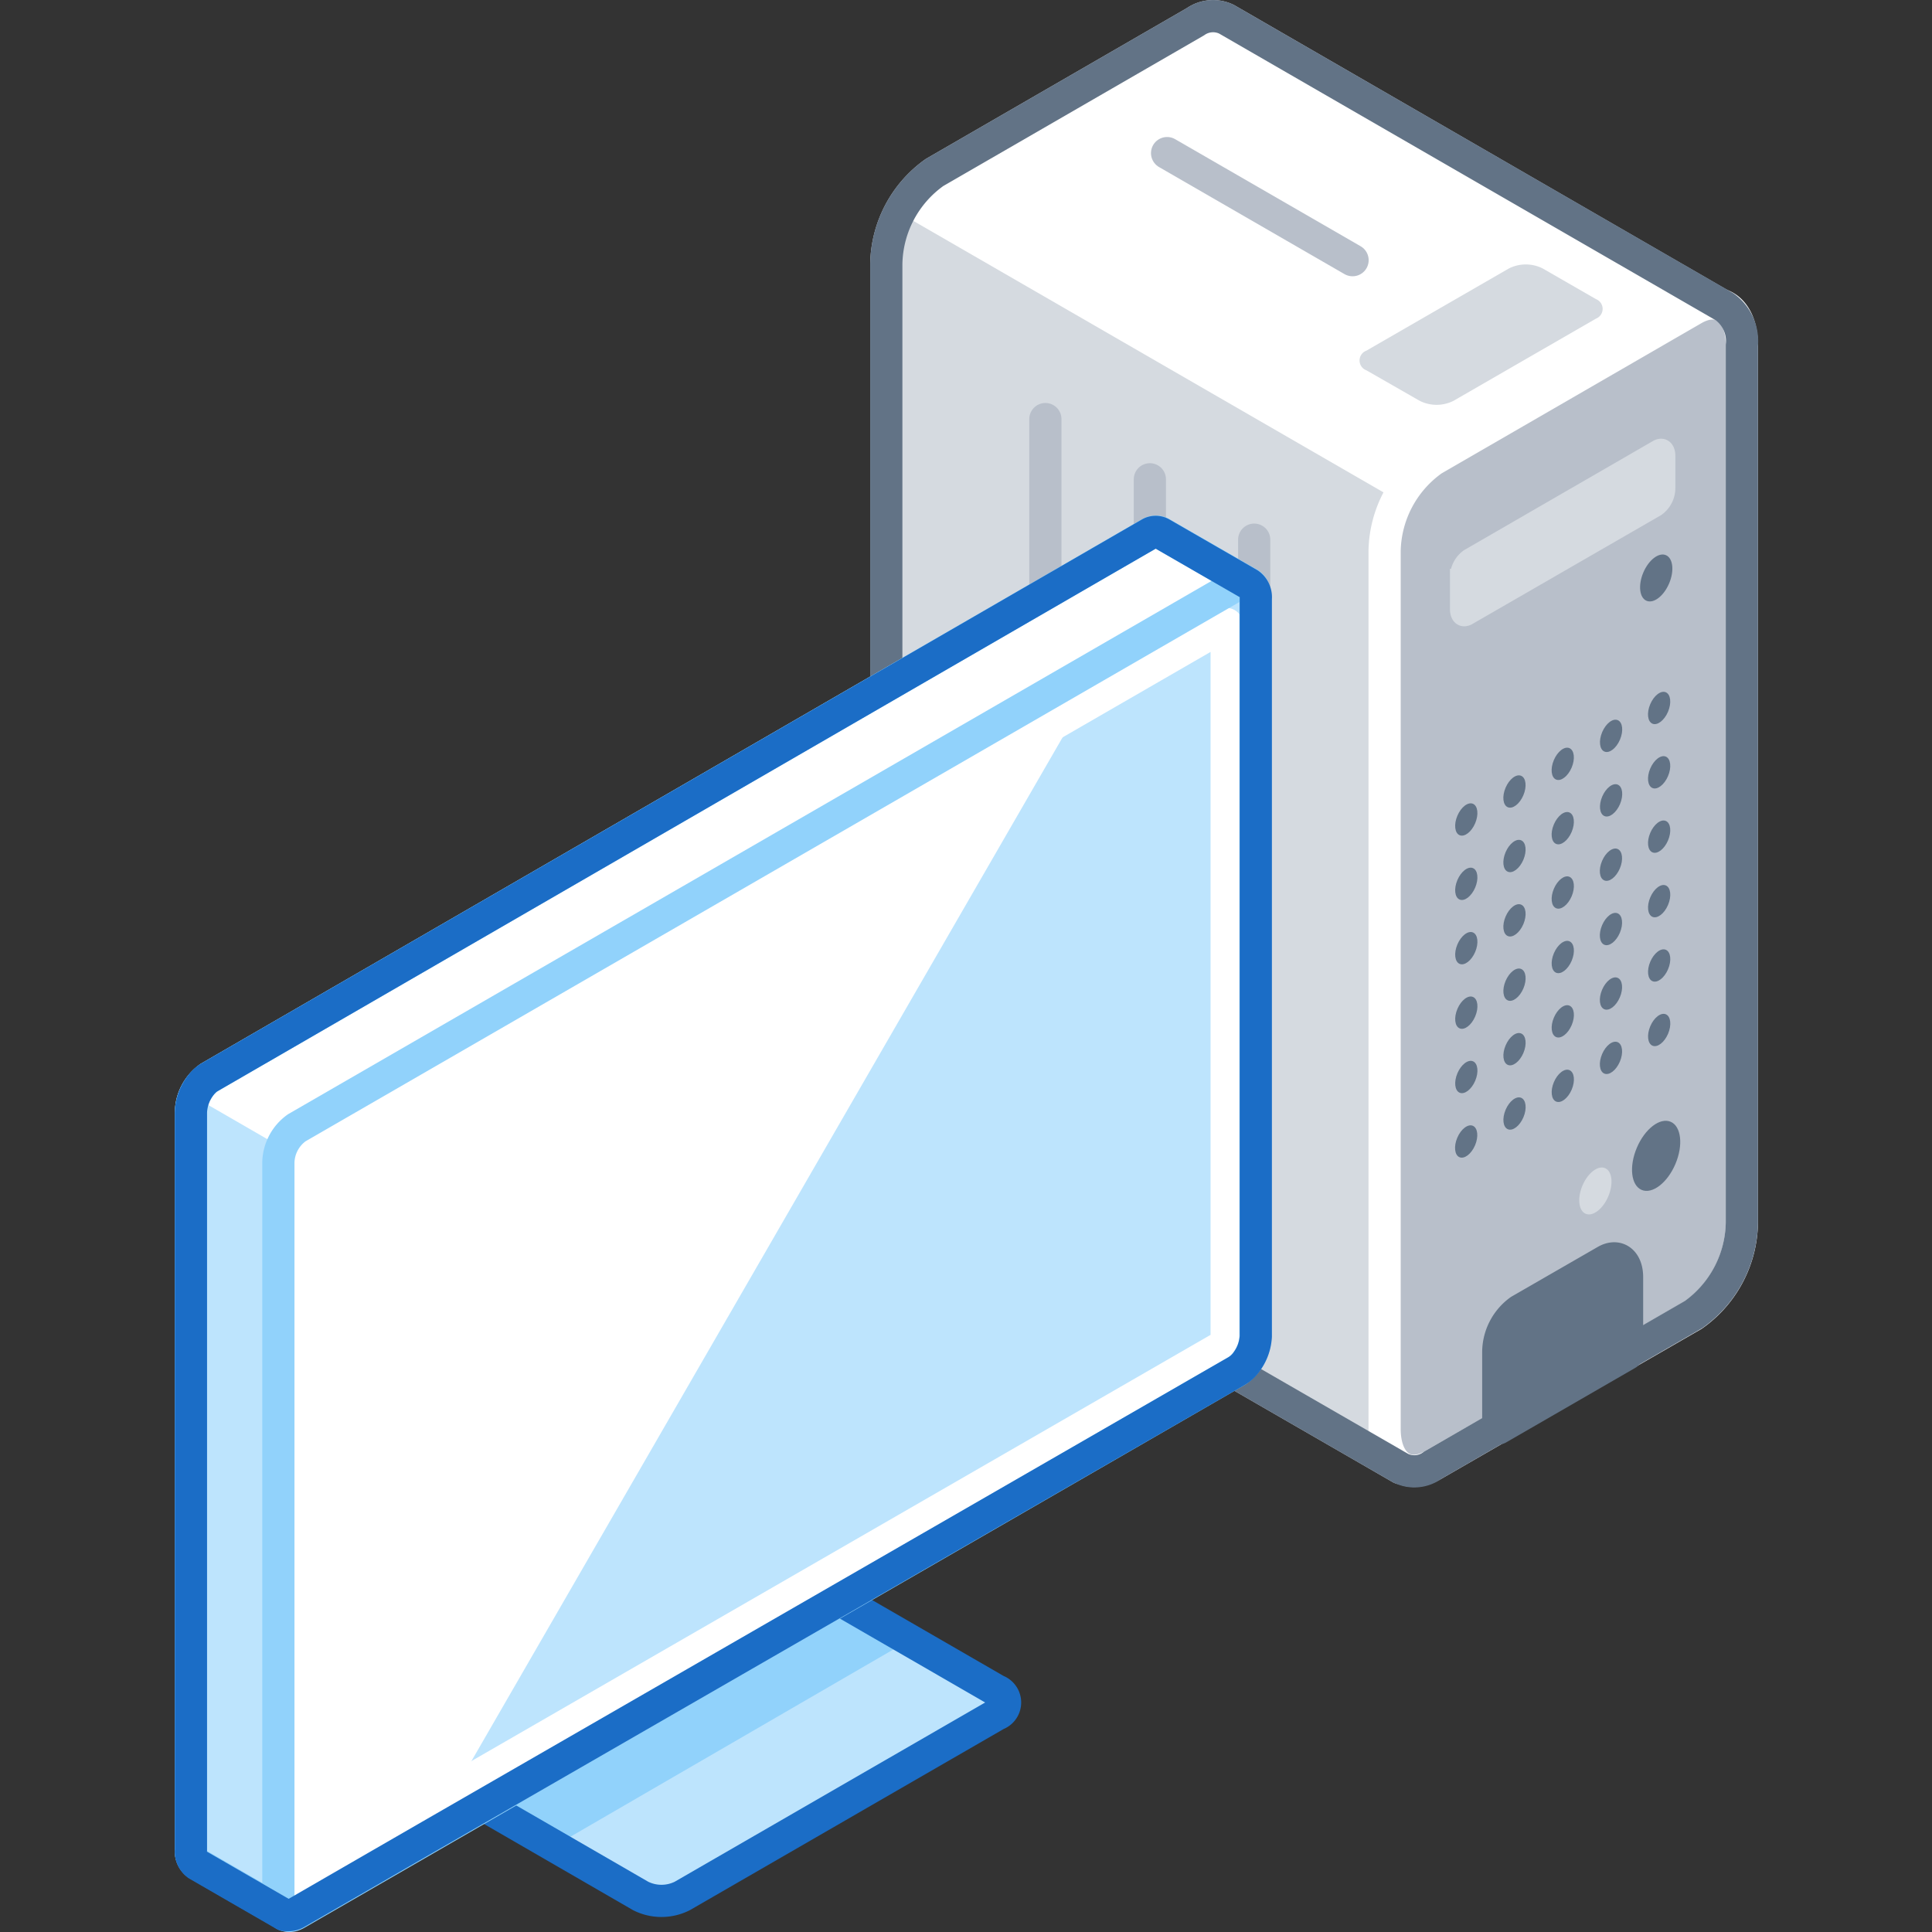<svg xmlns="http://www.w3.org/2000/svg" viewBox="0 0 120 120"><rect x="0" y="0" width="120" height="120" fill="#333333" stroke="none"/><defs><style>.cls-1,.cls-13,.cls-14{fill:#d5dae0;}.cls-1,.cls-14{stroke:#d5dae0;}.cls-1,.cls-10,.cls-11,.cls-12,.cls-2,.cls-4,.cls-5,.cls-6,.cls-9{stroke-linecap:round;stroke-linejoin:round;stroke-width:2px;}.cls-11,.cls-12,.cls-16,.cls-2,.cls-6,.cls-9{fill:none;}.cls-2{stroke:#b8bfca;}.cls-3{fill:#fff;}.cls-4{fill:#b8bfca;}.cls-12,.cls-4{stroke:#fff;}.cls-15,.cls-5{fill:#627386;}.cls-5,.cls-6{stroke:#627386;}.cls-10,.cls-7{fill:#bde4fd;}.cls-8{fill:#91d2fb;}.cls-9{stroke:#1b6dc6;}.cls-10,.cls-11{stroke:#91d2fb;}.cls-14{stroke-miterlimit:10;}</style></defs><title>computer-&amp;amp;-electronics</title><g id="Layer_2" data-name="Layer 2"><g id="Industries"><path class="cls-1" d="M76.19,1.2h0a1.91,1.91,0,0,0-1.94.15l-16.2,9.36a7.11,7.11,0,0,0-3,5.68V70.94a2.64,2.64,0,0,0,1,2.4h0L87,91.19l20.09-72.14Z"/><line class="cls-2" x1="77.9" y1="49.58" x2="77.9" y2="33.52"/><line class="cls-2" x1="64.93" y1="42.09" x2="64.93" y2="26.03"/><line class="cls-2" x1="71.42" y1="45.84" x2="71.42" y2="29.77"/><path class="cls-3" d="M76.19,1.2a1.91,1.91,0,0,0-1.94.15l-16.2,9.36a5.92,5.92,0,0,0-2.17,2.52l45.53,26.29,5.7-20.47L76.19,1.2Z"/><path class="cls-4" d="M105.16,81.69,89,91c-1.65.95-3-.06-3-2.25V34.24a7.09,7.09,0,0,1,3-5.68l16.19-9.36c1.64-.94,3,.06,3,2.25V76A7.15,7.15,0,0,1,105.16,81.69Z"/><path class="cls-5" d="M99.73,78.32,94.4,81.39A3.22,3.22,0,0,0,93.06,84v4.72l8-4.62V79.33C101.06,78.35,100.47,77.89,99.73,78.32Z"/><path class="cls-6" d="M107.11,19.05h0L76.19,1.2h0a1.91,1.91,0,0,0-1.94.15l-16.2,9.36a7.11,7.11,0,0,0-3,5.68V70.94a2.64,2.64,0,0,0,1,2.4h0L87,91.19h0A1.91,1.91,0,0,0,89,91l16.19-9.35a7.15,7.15,0,0,0,3-5.69V21.45A2.62,2.62,0,0,0,107.11,19.05Z"/><path class="cls-7" d="M61.9,106.49,42.38,117.76a2.88,2.88,0,0,1-2.59,0l-10.5-6.07a.78.78,0,0,1,0-1.49L48.81,98.93a2.86,2.86,0,0,1,2.58,0L61.9,105A.79.79,0,0,1,61.9,106.49Z"/><path class="cls-8" d="M56.49,101.87l-5.1-2.94a2.86,2.86,0,0,0-2.58,0L29.29,110.2a.78.78,0,0,0,0,1.49l5.09,3Z"/><path class="cls-9" d="M61.9,106.49,42.38,117.76a2.88,2.88,0,0,1-2.59,0l-10.5-6.07a.78.78,0,0,1,0-1.49L48.81,98.93a2.86,2.86,0,0,1,2.58,0L61.9,105A.79.79,0,0,1,61.9,106.49Z"/><path class="cls-10" d="M77.59,36.26l-5.43-3.13h0a.71.71,0,0,0-.74,0L13,66.92a2.71,2.71,0,0,0-1.14,2.17v45.78a1,1,0,0,0,.4.91h0l5.42,3.13,5.9-8.83L71.82,82.24A2.73,2.73,0,0,0,73,80.06V41.72Z"/><path class="cls-3" d="M53.81,92.24,73,59.08V41.72l4.63-5.46-5.43-3.13h0a.71.71,0,0,0-.74,0L13,66.92a2.4,2.4,0,0,0-.94,1.21Z"/><path class="cls-11" d="M77.59,36.26l-5.43-3.13h0a.71.71,0,0,0-.74,0L13,66.92a2.71,2.71,0,0,0-1.14,2.17v45.78a1,1,0,0,0,.4.91h0l5.42,3.13,5.9-8.83L71.82,82.24A2.73,2.73,0,0,0,73,80.06V41.72Z"/><path class="cls-7" d="M76.84,85.14,18.43,118.86c-.63.37-1.14,0-1.14-.86V72.22a2.72,2.72,0,0,1,1.14-2.17L76.84,36.32c.63-.36,1.14,0,1.14.86V83A2.73,2.73,0,0,1,76.84,85.14Z"/><path class="cls-12" d="M19.08,72.22a1.15,1.15,0,0,1,.28-.65L76.19,38.76V83a1.09,1.09,0,0,1-.28.65L19.08,116.42Z"/><path class="cls-3" d="M18.43,70.05a2.72,2.72,0,0,0-1.14,2.17V118c0,.84.51,1.23,1.14.86l8.07-4.66L68.77,41Z"/><path class="cls-11" d="M76.84,85.14,18.43,118.86c-.63.37-1.14,0-1.14-.86V72.22a2.72,2.72,0,0,1,1.14-2.17L76.84,36.32c.63-.36,1.14,0,1.14.86V83A2.73,2.73,0,0,1,76.84,85.14Z"/><path class="cls-9" d="M77.58,36.27h0l-5.43-3.13h0a.71.71,0,0,0-.74,0L13,66.92h0a1.57,1.57,0,0,0-.26.19.6.6,0,0,0-.08.08,1.45,1.45,0,0,0-.16.18l-.08.1-.14.21-.06.11a2.11,2.11,0,0,0-.16.34h0a2.75,2.75,0,0,0-.2,1v45.78a1,1,0,0,0,.4.91h0l5.42,3.13h0l.1,0a.64.64,0,0,0,.2,0,.93.93,0,0,0,.44-.14l8.07-4.66h0L76.84,85.14a2,2,0,0,0,.64-.63A2.91,2.91,0,0,0,78,83h0V37.18A1,1,0,0,0,77.58,36.27Z"/><path class="cls-13" d="M99.13,19.79l-8.84,5.1a2.33,2.33,0,0,1-2.12,0L84.87,23a.65.65,0,0,1,0-1.22l8.84-5.1a2.33,2.33,0,0,1,2.12,0l3.3,1.9A.65.65,0,0,1,99.13,19.79Z"/><path class="cls-14" d="M102.91,31.57l-11.7,6.75c-.36.21-.65,0-.65-.49v-2a1.54,1.54,0,0,1,.65-1.24l11.7-6.76c.36-.21.65,0,.65.49v2A1.55,1.55,0,0,1,102.91,31.57Z"/><line class="cls-2" x1="72.49" y1="9.51" x2="84.01" y2="16.16"/><ellipse class="cls-15" cx="102.87" cy="35.9" rx="1.54" ry="0.87" transform="translate(29.56 116.5) rotate(-66.95)"/><ellipse class="cls-15" cx="102.87" cy="71.79" rx="2.3" ry="1.3" transform="translate(-3.47 138.34) rotate(-66.95)"/><ellipse class="cls-13" cx="99.09" cy="73.97" rx="1.54" ry="0.87" transform="translate(-7.77 136.19) rotate(-66.95)"/><ellipse class="cls-15" cx="103.06" cy="47.97" rx="1.06" ry="0.6" transform="translate(18.56 124.02) rotate(-66.95)"/><ellipse class="cls-15" cx="100.06" cy="49.71" rx="1.06" ry="0.6" transform="translate(15.15 122.32) rotate(-66.95)"/><ellipse class="cls-15" cx="97.06" cy="51.44" rx="1.06" ry="0.6" transform="translate(11.73 120.61) rotate(-66.95)"/><ellipse class="cls-15" cx="94.07" cy="53.17" rx="1.06" ry="0.6" transform="translate(8.31 118.91) rotate(-66.95)"/><ellipse class="cls-15" cx="91.07" cy="54.9" rx="1.06" ry="0.6" transform="translate(4.9 117.2) rotate(-66.95)"/><ellipse class="cls-15" cx="103.06" cy="51.97" rx="1.06" ry="0.6" transform="translate(14.88 126.45) rotate(-66.95)"/><ellipse class="cls-15" cx="100.06" cy="53.71" rx="1.06" ry="0.6" transform="translate(11.46 124.75) rotate(-66.95)"/><ellipse class="cls-15" cx="97.06" cy="55.44" rx="1.06" ry="0.6" transform="translate(8.05 123.04) rotate(-66.95)"/><ellipse class="cls-15" cx="94.07" cy="57.17" rx="1.06" ry="0.6" transform="translate(4.63 121.34) rotate(-66.95)"/><ellipse class="cls-15" cx="91.07" cy="58.9" rx="1.06" ry="0.6" transform="translate(1.22 119.63) rotate(-66.95)"/><ellipse class="cls-15" cx="103.06" cy="55.97" rx="1.06" ry="0.6" transform="translate(11.2 128.89) rotate(-66.95)"/><ellipse class="cls-15" cx="100.06" cy="57.71" rx="1.06" ry="0.6" transform="translate(7.78 127.18) rotate(-66.95)"/><ellipse class="cls-15" cx="97.06" cy="59.44" rx="1.06" ry="0.6" transform="translate(4.37 125.48) rotate(-66.95)"/><ellipse class="cls-15" cx="94.07" cy="61.17" rx="1.06" ry="0.6" transform="translate(0.95 123.77) rotate(-66.95)"/><ellipse class="cls-15" cx="91.07" cy="62.9" rx="1.06" ry="0.6" transform="translate(-2.46 122.07) rotate(-66.95)"/><ellipse class="cls-15" cx="103.06" cy="59.97" rx="1.06" ry="0.6" transform="translate(7.52 131.32) rotate(-66.95)"/><ellipse class="cls-15" cx="100.06" cy="61.71" rx="1.06" ry="0.6" transform="translate(4.1 129.62) rotate(-66.95)"/><ellipse class="cls-15" cx="97.06" cy="63.44" rx="1.06" ry="0.6" transform="translate(0.69 127.91) rotate(-66.95)"/><ellipse class="cls-15" cx="94.07" cy="65.17" rx="1.06" ry="0.6" transform="translate(-2.73 126.21) rotate(-66.95)"/><ellipse class="cls-15" cx="91.07" cy="66.9" rx="1.06" ry="0.6" transform="translate(-6.14 124.5) rotate(-66.95)"/><ellipse class="cls-15" cx="103.06" cy="63.97" rx="1.06" ry="0.6" transform="translate(3.84 133.76) rotate(-66.95)"/><ellipse class="cls-15" cx="100.06" cy="65.71" rx="1.06" ry="0.6" transform="translate(0.42 132.05) rotate(-66.95)"/><ellipse class="cls-15" cx="97.06" cy="67.44" rx="1.06" ry="0.6" transform="translate(-2.99 130.35) rotate(-66.95)"/><ellipse class="cls-15" cx="94.07" cy="69.17" rx="1.06" ry="0.6" transform="translate(-6.41 128.64) rotate(-66.95)"/><ellipse class="cls-15" cx="91.07" cy="70.9" rx="1.06" ry="0.6" transform="translate(-9.83 126.94) rotate(-66.95)"/><ellipse class="cls-15" cx="103.06" cy="43.97" rx="1.06" ry="0.6" transform="translate(22.24 121.59) rotate(-66.95)"/><ellipse class="cls-15" cx="100.06" cy="45.71" rx="1.06" ry="0.6" transform="translate(18.83 119.88) rotate(-66.95)"/><ellipse class="cls-15" cx="97.06" cy="47.44" rx="1.06" ry="0.6" transform="translate(15.41 118.18) rotate(-66.95)"/><ellipse class="cls-15" cx="94.07" cy="49.17" rx="1.06" ry="0.6" transform="translate(11.99 116.47) rotate(-66.95)"/><ellipse class="cls-15" cx="91.07" cy="50.9" rx="1.06" ry="0.6" transform="translate(8.58 114.77) rotate(-66.95)"/><rect class="cls-16" width="120" height="120"/><rect class="cls-16" width="120" height="120"/></g></g></svg>